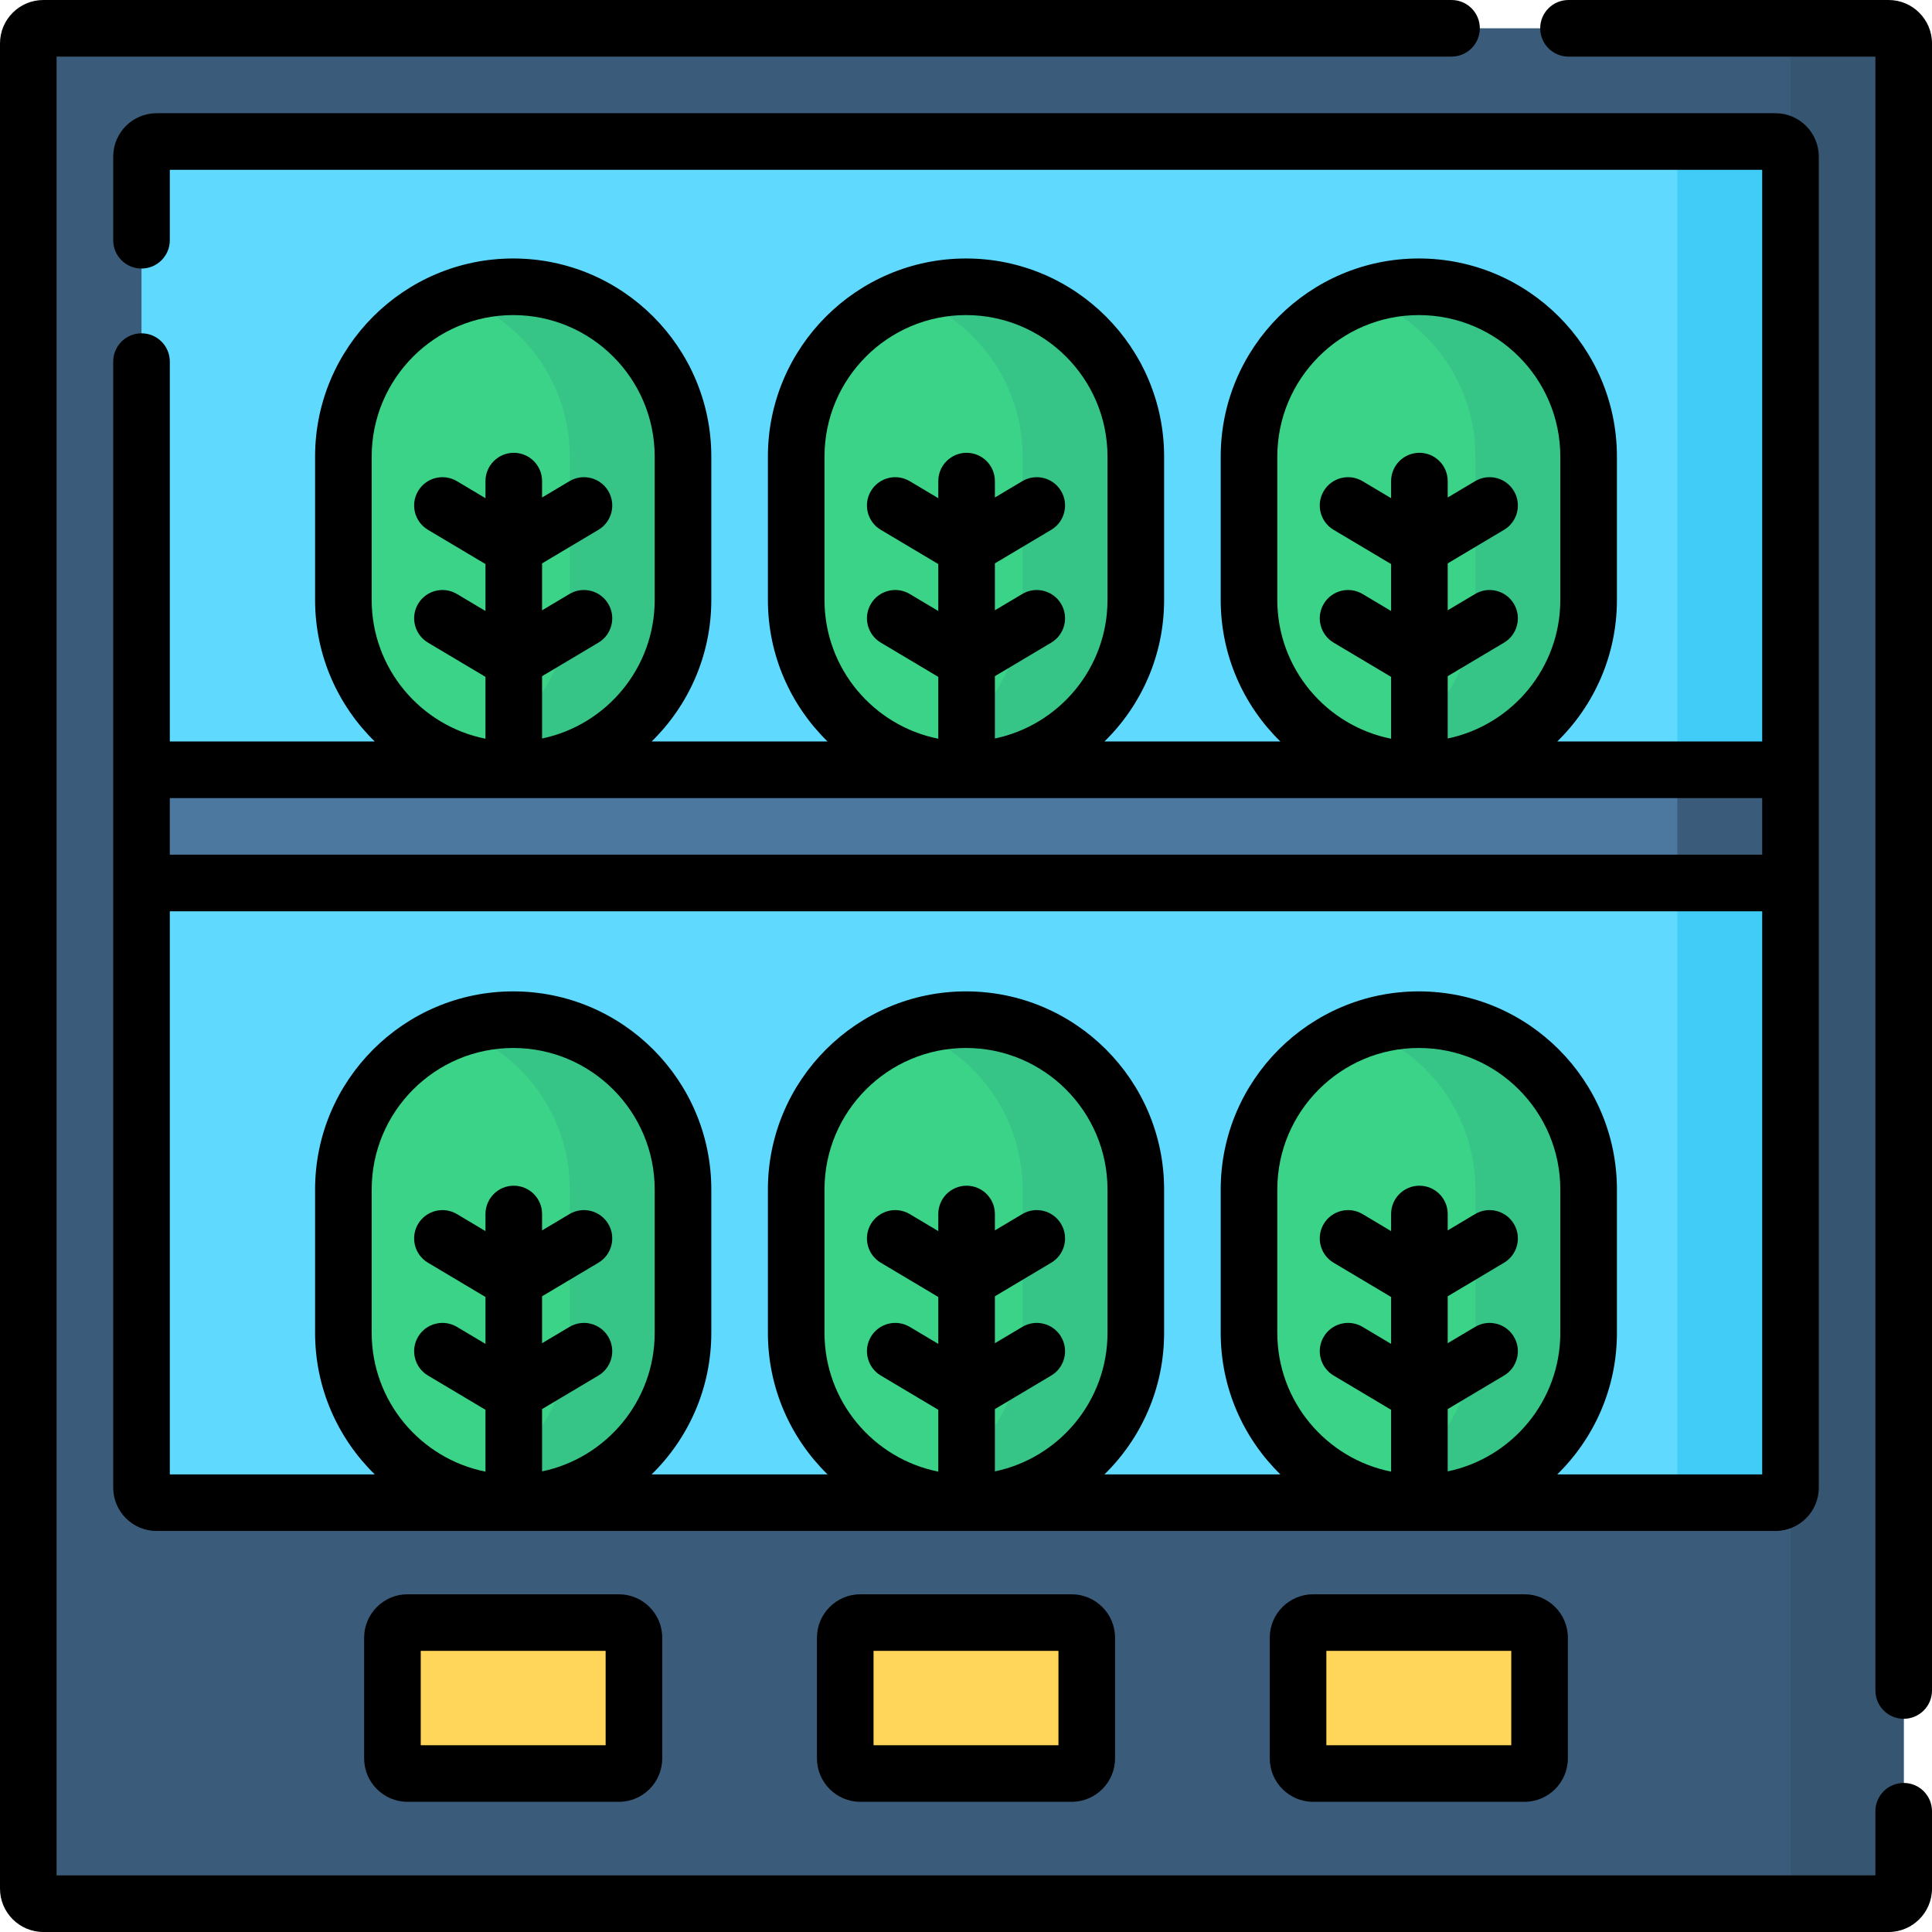 <svg height="512pt" viewBox="0 0 512 512" width="512pt" xmlns="http://www.w3.org/2000/svg"><path d="m500.5 504.5h-489c-2.211 0-4-1.789-4-4v-489c0-2.211 1.789-4 4-4h489c2.211 0 4 1.789 4 4v489c0 2.211-1.789 4-4 4zm0 0" fill="#3a5c7a"/><path d="m500.5 7.5h-30c2.211 0 4 1.789 4 4v489c0 2.211-1.789 4-4 4h30c2.211 0 4-1.789 4-4v-489c0-2.211-1.789-4-4-4zm0 0" fill="#355570"/><path d="m37.5 394.227v-352.727c0-2.211 1.789-4 4-4h429c2.211 0 4 1.789 4 4v352.727c0 2.211-1.789 4-4 4h-429c-2.211 0-4-1.789-4-4zm0 0" fill="#60d9fe"/><path d="m470.5 37.5h-30c2.211 0 4 1.789 4 4v352.727c0 2.211-1.789 4-4 4h30c2.211 0 4-1.789 4-4v-352.727c0-2.211-1.789-4-4-4zm0 0" fill="#40ccf7"/><path d="m37.5 204h437v30h-437zm0 0" fill="#4c779f"/><path d="m444.5 204h30v30h-30zm0 0" fill="#3a5c7a"/><path d="m256 398.227c-24.852 0-45-20.145-45-45v-38c0-24.852 20.148-45 45-45s45 20.148 45 45v38c0 24.852-20.148 45-45 45zm0 0" fill="#3bd387"/><path d="m256 270.227c-5.262 0-10.309.914-15 2.574 17.477 6.176 30 22.836 30 42.426v38c0 19.594-12.523 36.254-30 42.43 4.691 1.66 9.738 2.57 15 2.57 24.852 0 45-20.145 45-45v-38c0-24.852-20.148-45-45-45zm0 0" fill="#37c487"/><path d="m136 398.227c-24.852 0-45-20.145-45-45v-38c0-24.852 20.148-45 45-45s45 20.148 45 45v38c0 24.852-20.148 45-45 45zm0 0" fill="#3bd387"/><path d="m136 270.227c-5.262 0-10.309.914-15 2.574 17.477 6.176 30 22.836 30 42.426v38c0 19.594-12.523 36.254-30 42.43 4.691 1.66 9.738 2.57 15 2.57 24.852 0 45-20.145 45-45v-38c0-24.852-20.148-45-45-45zm0 0" fill="#37c487"/><path d="m376 398.227c-24.852 0-45-20.145-45-45v-38c0-24.852 20.148-45 45-45s45 20.148 45 45v38c0 24.852-20.148 45-45 45zm0 0" fill="#3bd387"/><path d="m376 270.227c-5.262 0-10.309.914-15 2.574 17.477 6.176 30 22.836 30 42.426v38c0 19.594-12.523 36.254-30 42.43 4.691 1.66 9.738 2.57 15 2.57 24.852 0 45-20.145 45-45v-38c0-24.852-20.148-45-45-45zm0 0" fill="#37c487"/><path d="m256 204c-24.852 0-45-20.148-45-45v-38c0-24.852 20.148-45 45-45s45 20.148 45 45v38c0 24.852-20.148 45-45 45zm0 0" fill="#3bd387"/><path d="m256 76c-5.262 0-10.309.91-15 2.57 17.477 6.18 30 22.836 30 42.43v38c0 19.594-12.523 36.25-30 42.43 4.691 1.66 9.738 2.57 15 2.57 24.852 0 45-20.148 45-45v-38c0-24.852-20.148-45-45-45zm0 0" fill="#37c487"/><path d="m136 204c-24.852 0-45-20.148-45-45v-38c0-24.852 20.148-45 45-45s45 20.148 45 45v38c0 24.852-20.148 45-45 45zm0 0" fill="#3bd387"/><path d="m136 76c-5.262 0-10.309.91-15 2.57 17.477 6.18 30 22.836 30 42.43v38c0 19.594-12.523 36.25-30 42.43 4.691 1.66 9.738 2.57 15 2.57 24.852 0 45-20.148 45-45v-38c0-24.852-20.148-45-45-45zm0 0" fill="#37c487"/><path d="m376 204c-24.852 0-45-20.148-45-45v-38c0-24.852 20.148-45 45-45s45 20.148 45 45v38c0 24.852-20.148 45-45 45zm0 0" fill="#3bd387"/><path d="m376 76c-5.262 0-10.309.91-15 2.57 17.477 6.18 30 22.836 30 42.43v38c0 19.594-12.523 36.25-30 42.43 4.691 1.66 9.738 2.57 15 2.57 24.852 0 45-20.148 45-45v-38c0-24.852-20.148-45-45-45zm0 0" fill="#37c487"/><g fill="#ffd659"><path d="m164 470h-56c-2.211 0-4-1.789-4-4v-32c0-2.211 1.789-4 4-4h56c2.211 0 4 1.789 4 4v32c0 2.211-1.789 4-4 4zm0 0"/><path d="m284 470h-56c-2.211 0-4-1.789-4-4v-32c0-2.211 1.789-4 4-4h56c2.211 0 4 1.789 4 4v32c0 2.211-1.789 4-4 4zm0 0"/><path d="m404 470h-56c-2.211 0-4-1.789-4-4v-32c0-2.211 1.789-4 4-4h56c2.211 0 4 1.789 4 4v32c0 2.211-1.789 4-4 4zm0 0"/></g><path d="m482 394.227c0-16.617 0-338.43 0-352.727 0-6.34-5.16-11.5-11.5-11.5h-429c-6.34 0-11.5 5.16-11.5 11.5v22.168c0 4.141 3.359 7.5 7.5 7.5s7.5-3.359 7.5-7.5v-18.668h422v151.5h-54.309c9.746-9.535 15.809-22.82 15.809-37.5v-38c0-28.949-23.551-52.5-52.5-52.5s-52.5 23.551-52.5 52.5v38c0 14.68 6.062 27.965 15.809 37.5h-46.617c9.746-9.535 15.809-22.82 15.809-37.5v-38c0-28.949-23.551-52.5-52.5-52.5s-52.5 23.551-52.5 52.5v38c0 14.68 6.062 27.965 15.809 37.5h-46.617c9.746-9.535 15.809-22.82 15.809-37.5v-38c0-28.949-23.551-52.5-52.5-52.5s-52.5 23.551-52.5 52.5v38c0 14.68 6.062 27.965 15.809 37.5h-54.309v-100.668c0-4.141-3.359-7.5-7.5-7.5s-7.5 3.359-7.5 7.5v298.395c0 6.344 5.16 11.5 11.5 11.5h429c6.34 0 11.5-5.16 11.5-11.5zm-143.5-235.227v-38c0-20.68 16.82-37.5 37.5-37.5s37.5 16.82 37.5 37.5v38c0 18.055-12.824 33.168-29.844 36.711v-16.516l14.934-8.891c3.559-2.121 4.723-6.723 2.605-10.281-2.121-3.559-6.723-4.727-10.281-2.609l-7.258 4.324v-12.438l14.934-8.895c3.559-2.117 4.723-6.723 2.605-10.281-2.121-3.559-6.723-4.727-10.285-2.605l-7.254 4.324v-4.344c0-4.145-3.355-7.5-7.5-7.5-4.141 0-7.5 3.355-7.5 7.5v4.527l-7.566-4.508c-3.562-2.121-8.164-.953-10.285 2.605-2.117 3.559-.953 8.16 2.605 10.281l15.246 9.078v12.438l-7.566-4.508c-3.562-2.117-8.164-.953-10.281 2.605-2.121 3.559-.953 8.16 2.605 10.281l15.242 9.078v16.391c-17.172-3.418-30.156-18.605-30.156-36.77zm-120 0v-38c0-20.68 16.82-37.5 37.5-37.5s37.5 16.82 37.5 37.5v38c0 18.055-12.824 33.168-29.844 36.711v-16.516l14.934-8.891c3.559-2.121 4.723-6.723 2.605-10.281-2.121-3.559-6.723-4.727-10.281-2.609l-7.258 4.324v-12.438l14.934-8.895c3.559-2.117 4.723-6.723 2.605-10.281-2.121-3.559-6.723-4.727-10.285-2.605l-7.254 4.324v-4.344c0-4.145-3.355-7.5-7.5-7.5-4.141 0-7.5 3.355-7.5 7.5v4.527l-7.566-4.508c-3.562-2.121-8.164-.953-10.285 2.605-2.117 3.559-.953 8.16 2.605 10.281l15.246 9.078v12.438l-7.566-4.508c-3.559-2.117-8.164-.953-10.281 2.605-2.121 3.559-.953 8.16 2.605 10.281l15.242 9.078v16.391c-17.172-3.418-30.156-18.605-30.156-36.77zm-120 0v-38c0-20.68 16.82-37.5 37.5-37.5s37.5 16.82 37.5 37.5v38c0 18.055-12.824 33.168-29.844 36.711v-16.516l14.934-8.891c3.559-2.121 4.723-6.723 2.605-10.281-2.121-3.559-6.723-4.727-10.281-2.609l-7.258 4.324v-12.438l14.934-8.895c3.559-2.117 4.723-6.723 2.605-10.281-2.121-3.559-6.723-4.727-10.285-2.605l-7.254 4.324v-4.344c0-4.145-3.355-7.5-7.5-7.5-4.141 0-7.5 3.355-7.5 7.5v4.527l-7.566-4.508c-3.562-2.121-8.164-.953-10.285 2.605-2.117 3.559-.953 8.16 2.605 10.281l15.246 9.078v12.438l-7.566-4.508c-3.559-2.117-8.164-.953-10.281 2.605-2.121 3.559-.953 8.16 2.605 10.281l15.242 9.078v16.391c-17.172-3.418-30.156-18.605-30.156-36.77zm368.5 52.5v15h-422v-15zm-323.344 178.438v-16.516l14.934-8.891c3.559-2.121 4.723-6.723 2.605-10.281-2.121-3.559-6.723-4.727-10.281-2.605l-7.258 4.32v-12.438l14.934-8.895c3.559-2.117 4.723-6.723 2.605-10.281-2.121-3.555-6.723-4.723-10.285-2.605l-7.254 4.324v-4.344c0-4.141-3.355-7.5-7.5-7.5-4.141 0-7.5 3.359-7.5 7.5v4.531l-7.566-4.512c-3.562-2.117-8.164-.949-10.285 2.605-2.117 3.559-.953 8.164 2.605 10.281l15.246 9.082v12.434l-7.566-4.508c-3.559-2.117-8.164-.949-10.281 2.605-2.121 3.562-.953 8.164 2.605 10.285l15.242 9.078v16.391c-17.172-3.426-30.156-18.609-30.156-36.773v-38c0-20.676 16.82-37.5 37.5-37.5s37.5 16.824 37.5 37.5v38c0 18.055-12.824 33.168-29.844 36.711zm120 0v-16.516l14.934-8.891c3.559-2.121 4.723-6.723 2.605-10.281-2.121-3.559-6.723-4.727-10.281-2.605l-7.258 4.32v-12.438l14.934-8.895c3.559-2.117 4.723-6.723 2.605-10.281-2.121-3.555-6.723-4.723-10.285-2.605l-7.254 4.324v-4.344c0-4.141-3.355-7.5-7.5-7.5-4.141 0-7.5 3.359-7.5 7.5v4.531l-7.566-4.512c-3.562-2.117-8.164-.949-10.285 2.605-2.117 3.559-.953 8.164 2.605 10.281l15.246 9.082v12.434l-7.566-4.508c-3.559-2.117-8.164-.949-10.281 2.605-2.121 3.562-.953 8.164 2.605 10.285l15.242 9.078v16.391c-17.172-3.426-30.156-18.609-30.156-36.773v-38c0-20.676 16.82-37.5 37.5-37.5s37.5 16.824 37.5 37.5v38c0 18.055-12.824 33.168-29.844 36.711zm120 0v-16.516l14.934-8.891c3.559-2.121 4.723-6.723 2.605-10.281-2.121-3.559-6.723-4.727-10.281-2.605l-7.258 4.32v-12.438l14.934-8.895c3.559-2.117 4.723-6.723 2.605-10.281-2.121-3.555-6.723-4.723-10.285-2.605l-7.254 4.324v-4.344c0-4.141-3.355-7.5-7.5-7.5-4.141 0-7.5 3.359-7.5 7.5v4.531l-7.566-4.512c-3.562-2.117-8.164-.949-10.285 2.605-2.117 3.559-.953 8.164 2.605 10.281l15.246 9.082v12.434l-7.566-4.508c-3.562-2.117-8.164-.949-10.281 2.605-2.121 3.562-.953 8.164 2.605 10.285l15.242 9.078v16.391c-17.172-3.426-30.156-18.609-30.156-36.773v-38c0-20.676 16.82-37.5 37.5-37.5s37.5 16.824 37.5 37.5v38c0 18.055-12.824 33.168-29.844 36.711zm29.035.789c9.746-9.535 15.809-22.82 15.809-37.5v-38c0-28.945-23.551-52.5-52.5-52.5s-52.5 23.555-52.5 52.5v38c0 14.68 6.062 27.965 15.809 37.5h-46.617c9.746-9.535 15.809-22.82 15.809-37.5v-38c0-28.945-23.551-52.5-52.5-52.5s-52.5 23.555-52.5 52.5v38c0 14.68 6.062 27.965 15.809 37.5h-46.617c9.746-9.535 15.809-22.82 15.809-37.5v-38c0-28.945-23.551-52.5-52.5-52.5s-52.5 23.555-52.5 52.5v38c0 14.68 6.062 27.965 15.809 37.5h-54.309v-149.227h422v149.227zm0 0"/><path d="m500.5 0h-84.832c-4.145 0-7.5 3.355-7.5 7.5s3.355 7.5 7.5 7.5h81.332v433c0 4.145 3.359 7.5 7.5 7.5s7.5-3.355 7.5-7.5v-436.5c0-6.34-5.16-11.5-11.5-11.5zm0 0"/><path d="m504.5 472.5c-4.141 0-7.5 3.355-7.5 7.5v17h-482v-482h369.668c4.141 0 7.5-3.355 7.5-7.5s-3.359-7.5-7.5-7.5h-373.168c-6.34 0-11.5 5.16-11.5 11.5v489c0 6.34 5.16 11.5 11.5 11.5h489c6.34 0 11.5-5.16 11.5-11.5v-20.5c0-4.145-3.359-7.5-7.5-7.5zm0 0"/><path d="m108 422.5c-6.34 0-11.5 5.16-11.5 11.5v32c0 6.34 5.16 11.5 11.5 11.5h56c6.34 0 11.5-5.16 11.5-11.5v-32c0-6.34-5.16-11.5-11.5-11.5zm52.5 40h-49v-25h49zm0 0"/><path d="m228 422.5c-6.34 0-11.5 5.16-11.5 11.5v32c0 6.34 5.16 11.5 11.5 11.5h56c6.34 0 11.5-5.16 11.5-11.5v-32c0-6.34-5.16-11.5-11.5-11.5zm52.5 40h-49v-25h49zm0 0"/><path d="m348 422.5c-6.34 0-11.5 5.16-11.5 11.5v32c0 6.34 5.16 11.5 11.5 11.5h56c6.34 0 11.5-5.16 11.5-11.5v-32c0-6.34-5.16-11.5-11.5-11.5zm52.5 40h-49v-25h49zm0 0"/></svg>